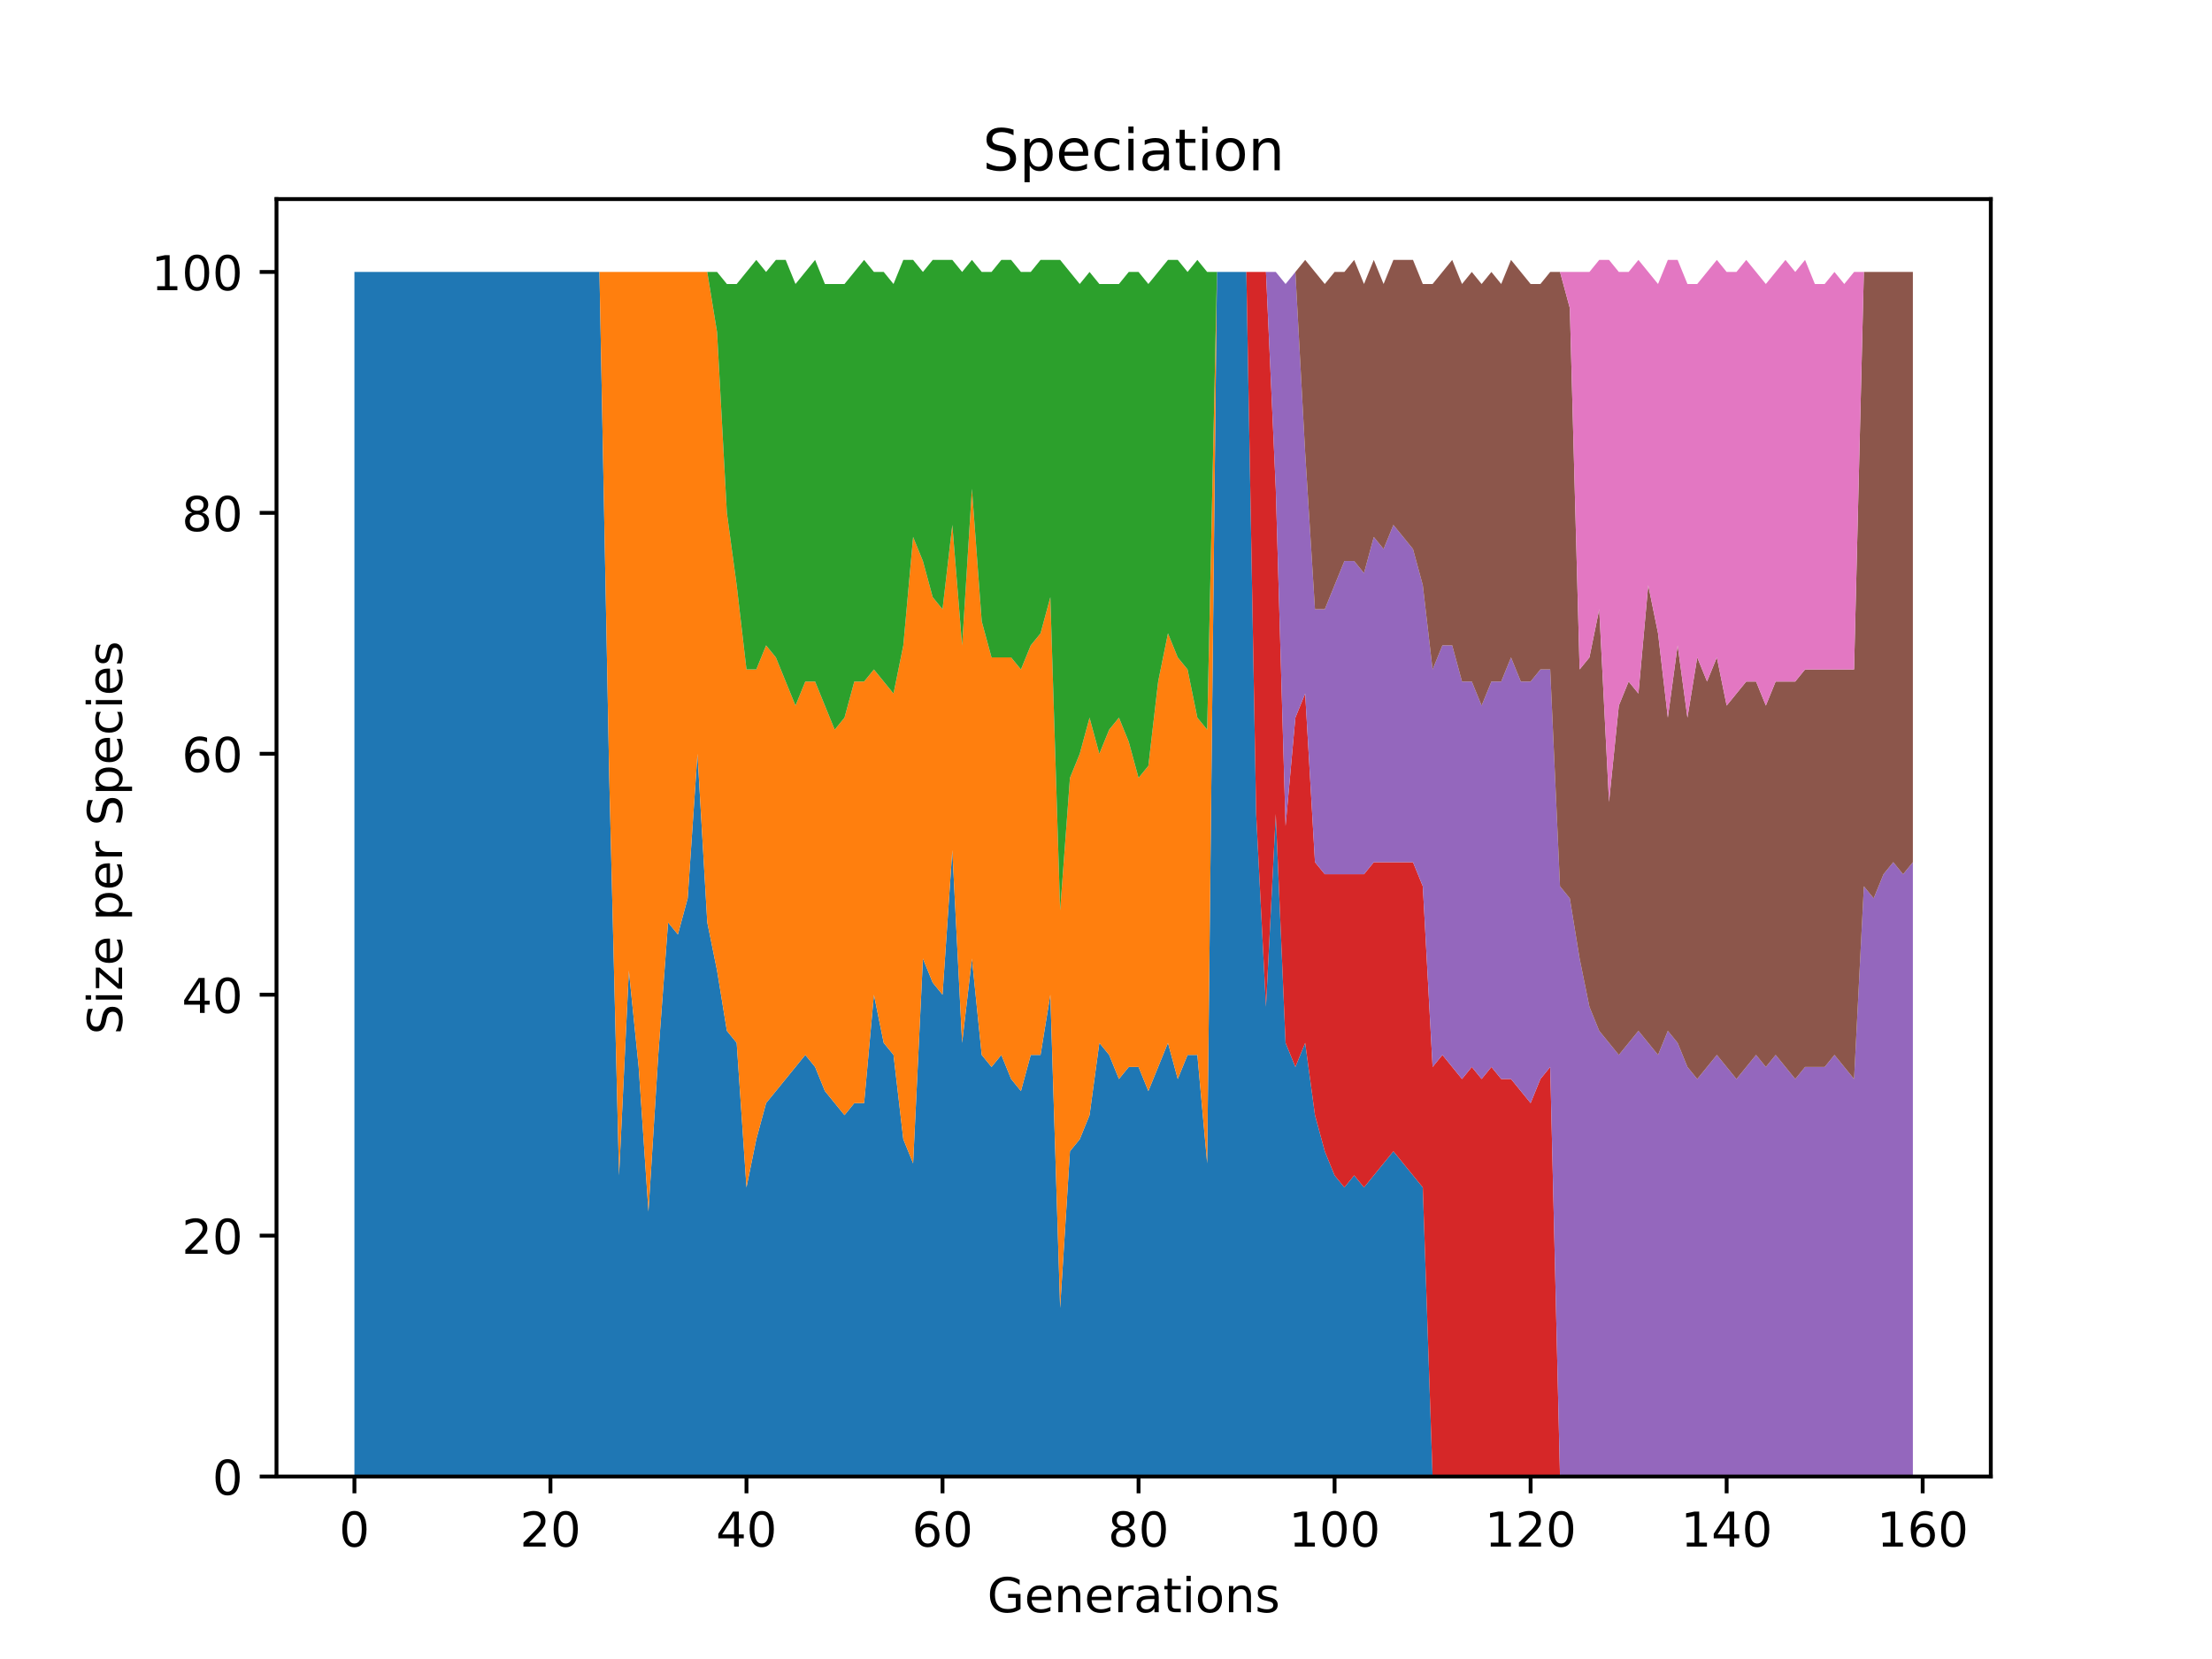 <?xml version="1.0" encoding="utf-8" standalone="no"?>
<!DOCTYPE svg PUBLIC "-//W3C//DTD SVG 1.1//EN"
  "http://www.w3.org/Graphics/SVG/1.1/DTD/svg11.dtd">
<!-- Created with matplotlib (https://matplotlib.org/) -->
<svg height="345.6pt" version="1.1" viewBox="0 0 460.8 345.6" width="460.8pt" xmlns="http://www.w3.org/2000/svg" xmlns:xlink="http://www.w3.org/1999/xlink">
 <defs>
  <style type="text/css">*{stroke-linecap:butt;stroke-linejoin:round;}</style>
 </defs>
 <g id="figure_1">
  <g id="patch_1">
   <path d="M 0 345.6 
L 460.8 345.6 
L 460.8 0 
L 0 0 
z
" style="fill:#ffffff;"/>
  </g>
  <g id="axes_1">
   <g id="patch_2">
    <path d="M 57.6 307.584 
L 414.72 307.584 
L 414.72 41.472 
L 57.6 41.472 
z
" style="fill:#ffffff;"/>
   </g>
   <g id="PolyCollection_1">
    <path clip-path="url(#pb02e5a9a82)" d="M 73.833 56.653 
L 73.833 307.584 
L 75.875 307.584 
L 77.916 307.584 
L 79.958 307.584 
L 82 307.584 
L 84.042 307.584 
L 86.084 307.584 
L 88.126 307.584 
L 90.168 307.584 
L 92.209 307.584 
L 94.251 307.584 
L 96.293 307.584 
L 98.335 307.584 
L 100.377 307.584 
L 102.419 307.584 
L 104.461 307.584 
L 106.502 307.584 
L 108.544 307.584 
L 110.586 307.584 
L 112.628 307.584 
L 114.67 307.584 
L 116.712 307.584 
L 118.753 307.584 
L 120.795 307.584 
L 122.837 307.584 
L 124.879 307.584 
L 126.921 307.584 
L 128.963 307.584 
L 131.005 307.584 
L 133.046 307.584 
L 135.088 307.584 
L 137.13 307.584 
L 139.172 307.584 
L 141.214 307.584 
L 143.256 307.584 
L 145.298 307.584 
L 147.339 307.584 
L 149.381 307.584 
L 151.423 307.584 
L 153.465 307.584 
L 155.507 307.584 
L 157.549 307.584 
L 159.591 307.584 
L 161.632 307.584 
L 163.674 307.584 
L 165.716 307.584 
L 167.758 307.584 
L 169.8 307.584 
L 171.842 307.584 
L 173.883 307.584 
L 175.925 307.584 
L 177.967 307.584 
L 180.009 307.584 
L 182.051 307.584 
L 184.093 307.584 
L 186.135 307.584 
L 188.176 307.584 
L 190.218 307.584 
L 192.26 307.584 
L 194.302 307.584 
L 196.344 307.584 
L 198.386 307.584 
L 200.428 307.584 
L 202.469 307.584 
L 204.511 307.584 
L 206.553 307.584 
L 208.595 307.584 
L 210.637 307.584 
L 212.679 307.584 
L 214.721 307.584 
L 216.762 307.584 
L 218.804 307.584 
L 220.846 307.584 
L 222.888 307.584 
L 224.93 307.584 
L 226.972 307.584 
L 229.014 307.584 
L 231.055 307.584 
L 233.097 307.584 
L 235.139 307.584 
L 237.181 307.584 
L 239.223 307.584 
L 241.265 307.584 
L 243.306 307.584 
L 245.348 307.584 
L 247.39 307.584 
L 249.432 307.584 
L 251.474 307.584 
L 253.516 307.584 
L 255.558 307.584 
L 257.599 307.584 
L 259.641 307.584 
L 261.683 307.584 
L 263.725 307.584 
L 265.767 307.584 
L 267.809 307.584 
L 269.851 307.584 
L 271.892 307.584 
L 273.934 307.584 
L 275.976 307.584 
L 278.018 307.584 
L 280.06 307.584 
L 282.102 307.584 
L 284.144 307.584 
L 286.185 307.584 
L 288.227 307.584 
L 290.269 307.584 
L 292.311 307.584 
L 294.353 307.584 
L 296.395 307.584 
L 298.437 307.584 
L 300.478 307.584 
L 302.52 307.584 
L 304.562 307.584 
L 306.604 307.584 
L 308.646 307.584 
L 310.688 307.584 
L 312.729 307.584 
L 314.771 307.584 
L 316.813 307.584 
L 318.855 307.584 
L 320.897 307.584 
L 322.939 307.584 
L 324.981 307.584 
L 327.022 307.584 
L 329.064 307.584 
L 331.106 307.584 
L 333.148 307.584 
L 335.19 307.584 
L 337.232 307.584 
L 339.274 307.584 
L 341.315 307.584 
L 343.357 307.584 
L 345.399 307.584 
L 347.441 307.584 
L 349.483 307.584 
L 351.525 307.584 
L 353.567 307.584 
L 355.608 307.584 
L 357.65 307.584 
L 359.692 307.584 
L 361.734 307.584 
L 363.776 307.584 
L 365.818 307.584 
L 367.859 307.584 
L 369.901 307.584 
L 371.943 307.584 
L 373.985 307.584 
L 376.027 307.584 
L 378.069 307.584 
L 380.111 307.584 
L 382.152 307.584 
L 384.194 307.584 
L 386.236 307.584 
L 388.278 307.584 
L 390.32 307.584 
L 392.362 307.584 
L 394.404 307.584 
L 396.445 307.584 
L 398.487 307.584 
L 398.487 307.584 
L 398.487 307.584 
L 396.445 307.584 
L 394.404 307.584 
L 392.362 307.584 
L 390.32 307.584 
L 388.278 307.584 
L 386.236 307.584 
L 384.194 307.584 
L 382.152 307.584 
L 380.111 307.584 
L 378.069 307.584 
L 376.027 307.584 
L 373.985 307.584 
L 371.943 307.584 
L 369.901 307.584 
L 367.859 307.584 
L 365.818 307.584 
L 363.776 307.584 
L 361.734 307.584 
L 359.692 307.584 
L 357.65 307.584 
L 355.608 307.584 
L 353.567 307.584 
L 351.525 307.584 
L 349.483 307.584 
L 347.441 307.584 
L 345.399 307.584 
L 343.357 307.584 
L 341.315 307.584 
L 339.274 307.584 
L 337.232 307.584 
L 335.19 307.584 
L 333.148 307.584 
L 331.106 307.584 
L 329.064 307.584 
L 327.022 307.584 
L 324.981 307.584 
L 322.939 307.584 
L 320.897 307.584 
L 318.855 307.584 
L 316.813 307.584 
L 314.771 307.584 
L 312.729 307.584 
L 310.688 307.584 
L 308.646 307.584 
L 306.604 307.584 
L 304.562 307.584 
L 302.52 307.584 
L 300.478 307.584 
L 298.437 307.584 
L 296.395 247.361 
L 294.353 244.851 
L 292.311 242.342 
L 290.269 239.833 
L 288.227 242.342 
L 286.185 244.851 
L 284.144 247.361 
L 282.102 244.851 
L 280.06 247.361 
L 278.018 244.851 
L 275.976 239.833 
L 273.934 232.305 
L 271.892 217.249 
L 269.851 222.268 
L 267.809 217.249 
L 265.767 169.572 
L 263.725 209.721 
L 261.683 169.572 
L 259.641 56.653 
L 257.599 56.653 
L 255.558 56.653 
L 253.516 56.653 
L 251.474 242.342 
L 249.432 219.758 
L 247.39 219.758 
L 245.348 224.777 
L 243.306 217.249 
L 241.265 222.268 
L 239.223 227.286 
L 237.181 222.268 
L 235.139 222.268 
L 233.097 224.777 
L 231.055 219.758 
L 229.014 217.249 
L 226.972 232.305 
L 224.93 237.323 
L 222.888 239.833 
L 220.846 272.454 
L 218.804 207.212 
L 216.762 219.758 
L 214.721 219.758 
L 212.679 227.286 
L 210.637 224.777 
L 208.595 219.758 
L 206.553 222.268 
L 204.511 219.758 
L 202.469 199.684 
L 200.428 217.249 
L 198.386 177.1 
L 196.344 207.212 
L 194.302 204.702 
L 192.26 199.684 
L 190.218 242.342 
L 188.176 237.323 
L 186.135 219.758 
L 184.093 217.249 
L 182.051 207.212 
L 180.009 229.795 
L 177.967 229.795 
L 175.925 232.305 
L 173.883 229.795 
L 171.842 227.286 
L 169.8 222.268 
L 167.758 219.758 
L 165.716 222.268 
L 163.674 224.777 
L 161.632 227.286 
L 159.591 229.795 
L 157.549 237.323 
L 155.507 247.361 
L 153.465 217.249 
L 151.423 214.74 
L 149.381 202.193 
L 147.339 192.156 
L 145.298 157.026 
L 143.256 187.137 
L 141.214 194.665 
L 139.172 192.156 
L 137.13 219.758 
L 135.088 252.379 
L 133.046 222.268 
L 131.005 202.193 
L 128.963 244.851 
L 126.921 162.044 
L 124.879 56.653 
L 122.837 56.653 
L 120.795 56.653 
L 118.753 56.653 
L 116.712 56.653 
L 114.67 56.653 
L 112.628 56.653 
L 110.586 56.653 
L 108.544 56.653 
L 106.502 56.653 
L 104.461 56.653 
L 102.419 56.653 
L 100.377 56.653 
L 98.335 56.653 
L 96.293 56.653 
L 94.251 56.653 
L 92.209 56.653 
L 90.168 56.653 
L 88.126 56.653 
L 86.084 56.653 
L 84.042 56.653 
L 82 56.653 
L 79.958 56.653 
L 77.916 56.653 
L 75.875 56.653 
L 73.833 56.653 
z
" style="fill:#1f77b4;"/>
   </g>
   <g id="PolyCollection_2">
    <path clip-path="url(#pb02e5a9a82)" d="M 73.833 56.653 
L 73.833 56.653 
L 75.875 56.653 
L 77.916 56.653 
L 79.958 56.653 
L 82 56.653 
L 84.042 56.653 
L 86.084 56.653 
L 88.126 56.653 
L 90.168 56.653 
L 92.209 56.653 
L 94.251 56.653 
L 96.293 56.653 
L 98.335 56.653 
L 100.377 56.653 
L 102.419 56.653 
L 104.461 56.653 
L 106.502 56.653 
L 108.544 56.653 
L 110.586 56.653 
L 112.628 56.653 
L 114.67 56.653 
L 116.712 56.653 
L 118.753 56.653 
L 120.795 56.653 
L 122.837 56.653 
L 124.879 56.653 
L 126.921 162.044 
L 128.963 244.851 
L 131.005 202.193 
L 133.046 222.268 
L 135.088 252.379 
L 137.13 219.758 
L 139.172 192.156 
L 141.214 194.665 
L 143.256 187.137 
L 145.298 157.026 
L 147.339 192.156 
L 149.381 202.193 
L 151.423 214.74 
L 153.465 217.249 
L 155.507 247.361 
L 157.549 237.323 
L 159.591 229.795 
L 161.632 227.286 
L 163.674 224.777 
L 165.716 222.268 
L 167.758 219.758 
L 169.8 222.268 
L 171.842 227.286 
L 173.883 229.795 
L 175.925 232.305 
L 177.967 229.795 
L 180.009 229.795 
L 182.051 207.212 
L 184.093 217.249 
L 186.135 219.758 
L 188.176 237.323 
L 190.218 242.342 
L 192.26 199.684 
L 194.302 204.702 
L 196.344 207.212 
L 198.386 177.1 
L 200.428 217.249 
L 202.469 199.684 
L 204.511 219.758 
L 206.553 222.268 
L 208.595 219.758 
L 210.637 224.777 
L 212.679 227.286 
L 214.721 219.758 
L 216.762 219.758 
L 218.804 207.212 
L 220.846 272.454 
L 222.888 239.833 
L 224.93 237.323 
L 226.972 232.305 
L 229.014 217.249 
L 231.055 219.758 
L 233.097 224.777 
L 235.139 222.268 
L 237.181 222.268 
L 239.223 227.286 
L 241.265 222.268 
L 243.306 217.249 
L 245.348 224.777 
L 247.39 219.758 
L 249.432 219.758 
L 251.474 242.342 
L 253.516 56.653 
L 255.558 56.653 
L 257.599 56.653 
L 259.641 56.653 
L 261.683 169.572 
L 263.725 209.721 
L 265.767 169.572 
L 267.809 217.249 
L 269.851 222.268 
L 271.892 217.249 
L 273.934 232.305 
L 275.976 239.833 
L 278.018 244.851 
L 280.06 247.361 
L 282.102 244.851 
L 284.144 247.361 
L 286.185 244.851 
L 288.227 242.342 
L 290.269 239.833 
L 292.311 242.342 
L 294.353 244.851 
L 296.395 247.361 
L 298.437 307.584 
L 300.478 307.584 
L 302.52 307.584 
L 304.562 307.584 
L 306.604 307.584 
L 308.646 307.584 
L 310.688 307.584 
L 312.729 307.584 
L 314.771 307.584 
L 316.813 307.584 
L 318.855 307.584 
L 320.897 307.584 
L 322.939 307.584 
L 324.981 307.584 
L 327.022 307.584 
L 329.064 307.584 
L 331.106 307.584 
L 333.148 307.584 
L 335.19 307.584 
L 337.232 307.584 
L 339.274 307.584 
L 341.315 307.584 
L 343.357 307.584 
L 345.399 307.584 
L 347.441 307.584 
L 349.483 307.584 
L 351.525 307.584 
L 353.567 307.584 
L 355.608 307.584 
L 357.65 307.584 
L 359.692 307.584 
L 361.734 307.584 
L 363.776 307.584 
L 365.818 307.584 
L 367.859 307.584 
L 369.901 307.584 
L 371.943 307.584 
L 373.985 307.584 
L 376.027 307.584 
L 378.069 307.584 
L 380.111 307.584 
L 382.152 307.584 
L 384.194 307.584 
L 386.236 307.584 
L 388.278 307.584 
L 390.32 307.584 
L 392.362 307.584 
L 394.404 307.584 
L 396.445 307.584 
L 398.487 307.584 
L 398.487 307.584 
L 398.487 307.584 
L 396.445 307.584 
L 394.404 307.584 
L 392.362 307.584 
L 390.32 307.584 
L 388.278 307.584 
L 386.236 307.584 
L 384.194 307.584 
L 382.152 307.584 
L 380.111 307.584 
L 378.069 307.584 
L 376.027 307.584 
L 373.985 307.584 
L 371.943 307.584 
L 369.901 307.584 
L 367.859 307.584 
L 365.818 307.584 
L 363.776 307.584 
L 361.734 307.584 
L 359.692 307.584 
L 357.65 307.584 
L 355.608 307.584 
L 353.567 307.584 
L 351.525 307.584 
L 349.483 307.584 
L 347.441 307.584 
L 345.399 307.584 
L 343.357 307.584 
L 341.315 307.584 
L 339.274 307.584 
L 337.232 307.584 
L 335.19 307.584 
L 333.148 307.584 
L 331.106 307.584 
L 329.064 307.584 
L 327.022 307.584 
L 324.981 307.584 
L 322.939 307.584 
L 320.897 307.584 
L 318.855 307.584 
L 316.813 307.584 
L 314.771 307.584 
L 312.729 307.584 
L 310.688 307.584 
L 308.646 307.584 
L 306.604 307.584 
L 304.562 307.584 
L 302.52 307.584 
L 300.478 307.584 
L 298.437 307.584 
L 296.395 247.361 
L 294.353 244.851 
L 292.311 242.342 
L 290.269 239.833 
L 288.227 242.342 
L 286.185 244.851 
L 284.144 247.361 
L 282.102 244.851 
L 280.06 247.361 
L 278.018 244.851 
L 275.976 239.833 
L 273.934 232.305 
L 271.892 217.249 
L 269.851 222.268 
L 267.809 217.249 
L 265.767 169.572 
L 263.725 209.721 
L 261.683 169.572 
L 259.641 56.653 
L 257.599 56.653 
L 255.558 56.653 
L 253.516 56.653 
L 251.474 152.007 
L 249.432 149.498 
L 247.39 139.46 
L 245.348 136.951 
L 243.306 131.933 
L 241.265 141.97 
L 239.223 159.535 
L 237.181 162.044 
L 235.139 154.516 
L 233.097 149.498 
L 231.055 152.007 
L 229.014 157.026 
L 226.972 149.498 
L 224.93 157.026 
L 222.888 162.044 
L 220.846 189.647 
L 218.804 124.405 
L 216.762 131.933 
L 214.721 134.442 
L 212.679 139.46 
L 210.637 136.951 
L 208.595 136.951 
L 206.553 136.951 
L 204.511 129.423 
L 202.469 101.821 
L 200.428 134.442 
L 198.386 109.349 
L 196.344 126.914 
L 194.302 124.405 
L 192.26 116.877 
L 190.218 111.858 
L 188.176 134.442 
L 186.135 144.479 
L 184.093 141.97 
L 182.051 139.46 
L 180.009 141.97 
L 177.967 141.97 
L 175.925 149.498 
L 173.883 152.007 
L 171.842 146.988 
L 169.8 141.97 
L 167.758 141.97 
L 165.716 146.988 
L 163.674 141.97 
L 161.632 136.951 
L 159.591 134.442 
L 157.549 139.46 
L 155.507 139.46 
L 153.465 121.895 
L 151.423 106.839 
L 149.381 69.2 
L 147.339 56.653 
L 145.298 56.653 
L 143.256 56.653 
L 141.214 56.653 
L 139.172 56.653 
L 137.13 56.653 
L 135.088 56.653 
L 133.046 56.653 
L 131.005 56.653 
L 128.963 56.653 
L 126.921 56.653 
L 124.879 56.653 
L 122.837 56.653 
L 120.795 56.653 
L 118.753 56.653 
L 116.712 56.653 
L 114.67 56.653 
L 112.628 56.653 
L 110.586 56.653 
L 108.544 56.653 
L 106.502 56.653 
L 104.461 56.653 
L 102.419 56.653 
L 100.377 56.653 
L 98.335 56.653 
L 96.293 56.653 
L 94.251 56.653 
L 92.209 56.653 
L 90.168 56.653 
L 88.126 56.653 
L 86.084 56.653 
L 84.042 56.653 
L 82 56.653 
L 79.958 56.653 
L 77.916 56.653 
L 75.875 56.653 
L 73.833 56.653 
z
" style="fill:#ff7f0e;"/>
   </g>
   <g id="PolyCollection_3">
    <path clip-path="url(#pb02e5a9a82)" d="M 73.833 56.653 
L 73.833 56.653 
L 75.875 56.653 
L 77.916 56.653 
L 79.958 56.653 
L 82 56.653 
L 84.042 56.653 
L 86.084 56.653 
L 88.126 56.653 
L 90.168 56.653 
L 92.209 56.653 
L 94.251 56.653 
L 96.293 56.653 
L 98.335 56.653 
L 100.377 56.653 
L 102.419 56.653 
L 104.461 56.653 
L 106.502 56.653 
L 108.544 56.653 
L 110.586 56.653 
L 112.628 56.653 
L 114.67 56.653 
L 116.712 56.653 
L 118.753 56.653 
L 120.795 56.653 
L 122.837 56.653 
L 124.879 56.653 
L 126.921 56.653 
L 128.963 56.653 
L 131.005 56.653 
L 133.046 56.653 
L 135.088 56.653 
L 137.13 56.653 
L 139.172 56.653 
L 141.214 56.653 
L 143.256 56.653 
L 145.298 56.653 
L 147.339 56.653 
L 149.381 69.2 
L 151.423 106.839 
L 153.465 121.895 
L 155.507 139.46 
L 157.549 139.46 
L 159.591 134.442 
L 161.632 136.951 
L 163.674 141.97 
L 165.716 146.988 
L 167.758 141.97 
L 169.8 141.97 
L 171.842 146.988 
L 173.883 152.007 
L 175.925 149.498 
L 177.967 141.97 
L 180.009 141.97 
L 182.051 139.46 
L 184.093 141.97 
L 186.135 144.479 
L 188.176 134.442 
L 190.218 111.858 
L 192.26 116.877 
L 194.302 124.405 
L 196.344 126.914 
L 198.386 109.349 
L 200.428 134.442 
L 202.469 101.821 
L 204.511 129.423 
L 206.553 136.951 
L 208.595 136.951 
L 210.637 136.951 
L 212.679 139.46 
L 214.721 134.442 
L 216.762 131.933 
L 218.804 124.405 
L 220.846 189.647 
L 222.888 162.044 
L 224.93 157.026 
L 226.972 149.498 
L 229.014 157.026 
L 231.055 152.007 
L 233.097 149.498 
L 235.139 154.516 
L 237.181 162.044 
L 239.223 159.535 
L 241.265 141.97 
L 243.306 131.933 
L 245.348 136.951 
L 247.39 139.46 
L 249.432 149.498 
L 251.474 152.007 
L 253.516 56.653 
L 255.558 56.653 
L 257.599 56.653 
L 259.641 56.653 
L 261.683 169.572 
L 263.725 209.721 
L 265.767 169.572 
L 267.809 217.249 
L 269.851 222.268 
L 271.892 217.249 
L 273.934 232.305 
L 275.976 239.833 
L 278.018 244.851 
L 280.06 247.361 
L 282.102 244.851 
L 284.144 247.361 
L 286.185 244.851 
L 288.227 242.342 
L 290.269 239.833 
L 292.311 242.342 
L 294.353 244.851 
L 296.395 247.361 
L 298.437 307.584 
L 300.478 307.584 
L 302.52 307.584 
L 304.562 307.584 
L 306.604 307.584 
L 308.646 307.584 
L 310.688 307.584 
L 312.729 307.584 
L 314.771 307.584 
L 316.813 307.584 
L 318.855 307.584 
L 320.897 307.584 
L 322.939 307.584 
L 324.981 307.584 
L 327.022 307.584 
L 329.064 307.584 
L 331.106 307.584 
L 333.148 307.584 
L 335.19 307.584 
L 337.232 307.584 
L 339.274 307.584 
L 341.315 307.584 
L 343.357 307.584 
L 345.399 307.584 
L 347.441 307.584 
L 349.483 307.584 
L 351.525 307.584 
L 353.567 307.584 
L 355.608 307.584 
L 357.65 307.584 
L 359.692 307.584 
L 361.734 307.584 
L 363.776 307.584 
L 365.818 307.584 
L 367.859 307.584 
L 369.901 307.584 
L 371.943 307.584 
L 373.985 307.584 
L 376.027 307.584 
L 378.069 307.584 
L 380.111 307.584 
L 382.152 307.584 
L 384.194 307.584 
L 386.236 307.584 
L 388.278 307.584 
L 390.32 307.584 
L 392.362 307.584 
L 394.404 307.584 
L 396.445 307.584 
L 398.487 307.584 
L 398.487 307.584 
L 398.487 307.584 
L 396.445 307.584 
L 394.404 307.584 
L 392.362 307.584 
L 390.32 307.584 
L 388.278 307.584 
L 386.236 307.584 
L 384.194 307.584 
L 382.152 307.584 
L 380.111 307.584 
L 378.069 307.584 
L 376.027 307.584 
L 373.985 307.584 
L 371.943 307.584 
L 369.901 307.584 
L 367.859 307.584 
L 365.818 307.584 
L 363.776 307.584 
L 361.734 307.584 
L 359.692 307.584 
L 357.65 307.584 
L 355.608 307.584 
L 353.567 307.584 
L 351.525 307.584 
L 349.483 307.584 
L 347.441 307.584 
L 345.399 307.584 
L 343.357 307.584 
L 341.315 307.584 
L 339.274 307.584 
L 337.232 307.584 
L 335.19 307.584 
L 333.148 307.584 
L 331.106 307.584 
L 329.064 307.584 
L 327.022 307.584 
L 324.981 307.584 
L 322.939 307.584 
L 320.897 307.584 
L 318.855 307.584 
L 316.813 307.584 
L 314.771 307.584 
L 312.729 307.584 
L 310.688 307.584 
L 308.646 307.584 
L 306.604 307.584 
L 304.562 307.584 
L 302.52 307.584 
L 300.478 307.584 
L 298.437 307.584 
L 296.395 247.361 
L 294.353 244.851 
L 292.311 242.342 
L 290.269 239.833 
L 288.227 242.342 
L 286.185 244.851 
L 284.144 247.361 
L 282.102 244.851 
L 280.06 247.361 
L 278.018 244.851 
L 275.976 239.833 
L 273.934 232.305 
L 271.892 217.249 
L 269.851 222.268 
L 267.809 217.249 
L 265.767 169.572 
L 263.725 209.721 
L 261.683 169.572 
L 259.641 56.653 
L 257.599 56.653 
L 255.558 56.653 
L 253.516 56.653 
L 251.474 56.653 
L 249.432 54.144 
L 247.39 56.653 
L 245.348 54.144 
L 243.306 54.144 
L 241.265 56.653 
L 239.223 59.163 
L 237.181 56.653 
L 235.139 56.653 
L 233.097 59.163 
L 231.055 59.163 
L 229.014 59.163 
L 226.972 56.653 
L 224.93 59.163 
L 222.888 56.653 
L 220.846 54.144 
L 218.804 54.144 
L 216.762 54.144 
L 214.721 56.653 
L 212.679 56.653 
L 210.637 54.144 
L 208.595 54.144 
L 206.553 56.653 
L 204.511 56.653 
L 202.469 54.144 
L 200.428 56.653 
L 198.386 54.144 
L 196.344 54.144 
L 194.302 54.144 
L 192.26 56.653 
L 190.218 54.144 
L 188.176 54.144 
L 186.135 59.163 
L 184.093 56.653 
L 182.051 56.653 
L 180.009 54.144 
L 177.967 56.653 
L 175.925 59.163 
L 173.883 59.163 
L 171.842 59.163 
L 169.8 54.144 
L 167.758 56.653 
L 165.716 59.163 
L 163.674 54.144 
L 161.632 54.144 
L 159.591 56.653 
L 157.549 54.144 
L 155.507 56.653 
L 153.465 59.163 
L 151.423 59.163 
L 149.381 56.653 
L 147.339 56.653 
L 145.298 56.653 
L 143.256 56.653 
L 141.214 56.653 
L 139.172 56.653 
L 137.13 56.653 
L 135.088 56.653 
L 133.046 56.653 
L 131.005 56.653 
L 128.963 56.653 
L 126.921 56.653 
L 124.879 56.653 
L 122.837 56.653 
L 120.795 56.653 
L 118.753 56.653 
L 116.712 56.653 
L 114.67 56.653 
L 112.628 56.653 
L 110.586 56.653 
L 108.544 56.653 
L 106.502 56.653 
L 104.461 56.653 
L 102.419 56.653 
L 100.377 56.653 
L 98.335 56.653 
L 96.293 56.653 
L 94.251 56.653 
L 92.209 56.653 
L 90.168 56.653 
L 88.126 56.653 
L 86.084 56.653 
L 84.042 56.653 
L 82 56.653 
L 79.958 56.653 
L 77.916 56.653 
L 75.875 56.653 
L 73.833 56.653 
z
" style="fill:#2ca02c;"/>
   </g>
   <g id="PolyCollection_4">
    <path clip-path="url(#pb02e5a9a82)" d="M 73.833 56.653 
L 73.833 56.653 
L 75.875 56.653 
L 77.916 56.653 
L 79.958 56.653 
L 82 56.653 
L 84.042 56.653 
L 86.084 56.653 
L 88.126 56.653 
L 90.168 56.653 
L 92.209 56.653 
L 94.251 56.653 
L 96.293 56.653 
L 98.335 56.653 
L 100.377 56.653 
L 102.419 56.653 
L 104.461 56.653 
L 106.502 56.653 
L 108.544 56.653 
L 110.586 56.653 
L 112.628 56.653 
L 114.67 56.653 
L 116.712 56.653 
L 118.753 56.653 
L 120.795 56.653 
L 122.837 56.653 
L 124.879 56.653 
L 126.921 56.653 
L 128.963 56.653 
L 131.005 56.653 
L 133.046 56.653 
L 135.088 56.653 
L 137.13 56.653 
L 139.172 56.653 
L 141.214 56.653 
L 143.256 56.653 
L 145.298 56.653 
L 147.339 56.653 
L 149.381 56.653 
L 151.423 59.163 
L 153.465 59.163 
L 155.507 56.653 
L 157.549 54.144 
L 159.591 56.653 
L 161.632 54.144 
L 163.674 54.144 
L 165.716 59.163 
L 167.758 56.653 
L 169.8 54.144 
L 171.842 59.163 
L 173.883 59.163 
L 175.925 59.163 
L 177.967 56.653 
L 180.009 54.144 
L 182.051 56.653 
L 184.093 56.653 
L 186.135 59.163 
L 188.176 54.144 
L 190.218 54.144 
L 192.26 56.653 
L 194.302 54.144 
L 196.344 54.144 
L 198.386 54.144 
L 200.428 56.653 
L 202.469 54.144 
L 204.511 56.653 
L 206.553 56.653 
L 208.595 54.144 
L 210.637 54.144 
L 212.679 56.653 
L 214.721 56.653 
L 216.762 54.144 
L 218.804 54.144 
L 220.846 54.144 
L 222.888 56.653 
L 224.93 59.163 
L 226.972 56.653 
L 229.014 59.163 
L 231.055 59.163 
L 233.097 59.163 
L 235.139 56.653 
L 237.181 56.653 
L 239.223 59.163 
L 241.265 56.653 
L 243.306 54.144 
L 245.348 54.144 
L 247.39 56.653 
L 249.432 54.144 
L 251.474 56.653 
L 253.516 56.653 
L 255.558 56.653 
L 257.599 56.653 
L 259.641 56.653 
L 261.683 169.572 
L 263.725 209.721 
L 265.767 169.572 
L 267.809 217.249 
L 269.851 222.268 
L 271.892 217.249 
L 273.934 232.305 
L 275.976 239.833 
L 278.018 244.851 
L 280.06 247.361 
L 282.102 244.851 
L 284.144 247.361 
L 286.185 244.851 
L 288.227 242.342 
L 290.269 239.833 
L 292.311 242.342 
L 294.353 244.851 
L 296.395 247.361 
L 298.437 307.584 
L 300.478 307.584 
L 302.52 307.584 
L 304.562 307.584 
L 306.604 307.584 
L 308.646 307.584 
L 310.688 307.584 
L 312.729 307.584 
L 314.771 307.584 
L 316.813 307.584 
L 318.855 307.584 
L 320.897 307.584 
L 322.939 307.584 
L 324.981 307.584 
L 327.022 307.584 
L 329.064 307.584 
L 331.106 307.584 
L 333.148 307.584 
L 335.19 307.584 
L 337.232 307.584 
L 339.274 307.584 
L 341.315 307.584 
L 343.357 307.584 
L 345.399 307.584 
L 347.441 307.584 
L 349.483 307.584 
L 351.525 307.584 
L 353.567 307.584 
L 355.608 307.584 
L 357.65 307.584 
L 359.692 307.584 
L 361.734 307.584 
L 363.776 307.584 
L 365.818 307.584 
L 367.859 307.584 
L 369.901 307.584 
L 371.943 307.584 
L 373.985 307.584 
L 376.027 307.584 
L 378.069 307.584 
L 380.111 307.584 
L 382.152 307.584 
L 384.194 307.584 
L 386.236 307.584 
L 388.278 307.584 
L 390.32 307.584 
L 392.362 307.584 
L 394.404 307.584 
L 396.445 307.584 
L 398.487 307.584 
L 398.487 307.584 
L 398.487 307.584 
L 396.445 307.584 
L 394.404 307.584 
L 392.362 307.584 
L 390.32 307.584 
L 388.278 307.584 
L 386.236 307.584 
L 384.194 307.584 
L 382.152 307.584 
L 380.111 307.584 
L 378.069 307.584 
L 376.027 307.584 
L 373.985 307.584 
L 371.943 307.584 
L 369.901 307.584 
L 367.859 307.584 
L 365.818 307.584 
L 363.776 307.584 
L 361.734 307.584 
L 359.692 307.584 
L 357.65 307.584 
L 355.608 307.584 
L 353.567 307.584 
L 351.525 307.584 
L 349.483 307.584 
L 347.441 307.584 
L 345.399 307.584 
L 343.357 307.584 
L 341.315 307.584 
L 339.274 307.584 
L 337.232 307.584 
L 335.19 307.584 
L 333.148 307.584 
L 331.106 307.584 
L 329.064 307.584 
L 327.022 307.584 
L 324.981 307.584 
L 322.939 222.268 
L 320.897 224.777 
L 318.855 229.795 
L 316.813 227.286 
L 314.771 224.777 
L 312.729 224.777 
L 310.688 222.268 
L 308.646 224.777 
L 306.604 222.268 
L 304.562 224.777 
L 302.52 222.268 
L 300.478 219.758 
L 298.437 222.268 
L 296.395 184.628 
L 294.353 179.609 
L 292.311 179.609 
L 290.269 179.609 
L 288.227 179.609 
L 286.185 179.609 
L 284.144 182.119 
L 282.102 182.119 
L 280.06 182.119 
L 278.018 182.119 
L 275.976 182.119 
L 273.934 179.609 
L 271.892 144.479 
L 269.851 149.498 
L 267.809 172.081 
L 265.767 101.821 
L 263.725 56.653 
L 261.683 56.653 
L 259.641 56.653 
L 257.599 56.653 
L 255.558 56.653 
L 253.516 56.653 
L 251.474 56.653 
L 249.432 54.144 
L 247.39 56.653 
L 245.348 54.144 
L 243.306 54.144 
L 241.265 56.653 
L 239.223 59.163 
L 237.181 56.653 
L 235.139 56.653 
L 233.097 59.163 
L 231.055 59.163 
L 229.014 59.163 
L 226.972 56.653 
L 224.93 59.163 
L 222.888 56.653 
L 220.846 54.144 
L 218.804 54.144 
L 216.762 54.144 
L 214.721 56.653 
L 212.679 56.653 
L 210.637 54.144 
L 208.595 54.144 
L 206.553 56.653 
L 204.511 56.653 
L 202.469 54.144 
L 200.428 56.653 
L 198.386 54.144 
L 196.344 54.144 
L 194.302 54.144 
L 192.26 56.653 
L 190.218 54.144 
L 188.176 54.144 
L 186.135 59.163 
L 184.093 56.653 
L 182.051 56.653 
L 180.009 54.144 
L 177.967 56.653 
L 175.925 59.163 
L 173.883 59.163 
L 171.842 59.163 
L 169.8 54.144 
L 167.758 56.653 
L 165.716 59.163 
L 163.674 54.144 
L 161.632 54.144 
L 159.591 56.653 
L 157.549 54.144 
L 155.507 56.653 
L 153.465 59.163 
L 151.423 59.163 
L 149.381 56.653 
L 147.339 56.653 
L 145.298 56.653 
L 143.256 56.653 
L 141.214 56.653 
L 139.172 56.653 
L 137.13 56.653 
L 135.088 56.653 
L 133.046 56.653 
L 131.005 56.653 
L 128.963 56.653 
L 126.921 56.653 
L 124.879 56.653 
L 122.837 56.653 
L 120.795 56.653 
L 118.753 56.653 
L 116.712 56.653 
L 114.67 56.653 
L 112.628 56.653 
L 110.586 56.653 
L 108.544 56.653 
L 106.502 56.653 
L 104.461 56.653 
L 102.419 56.653 
L 100.377 56.653 
L 98.335 56.653 
L 96.293 56.653 
L 94.251 56.653 
L 92.209 56.653 
L 90.168 56.653 
L 88.126 56.653 
L 86.084 56.653 
L 84.042 56.653 
L 82 56.653 
L 79.958 56.653 
L 77.916 56.653 
L 75.875 56.653 
L 73.833 56.653 
z
" style="fill:#d62728;"/>
   </g>
   <g id="PolyCollection_5">
    <path clip-path="url(#pb02e5a9a82)" d="M 73.833 56.653 
L 73.833 56.653 
L 75.875 56.653 
L 77.916 56.653 
L 79.958 56.653 
L 82 56.653 
L 84.042 56.653 
L 86.084 56.653 
L 88.126 56.653 
L 90.168 56.653 
L 92.209 56.653 
L 94.251 56.653 
L 96.293 56.653 
L 98.335 56.653 
L 100.377 56.653 
L 102.419 56.653 
L 104.461 56.653 
L 106.502 56.653 
L 108.544 56.653 
L 110.586 56.653 
L 112.628 56.653 
L 114.67 56.653 
L 116.712 56.653 
L 118.753 56.653 
L 120.795 56.653 
L 122.837 56.653 
L 124.879 56.653 
L 126.921 56.653 
L 128.963 56.653 
L 131.005 56.653 
L 133.046 56.653 
L 135.088 56.653 
L 137.13 56.653 
L 139.172 56.653 
L 141.214 56.653 
L 143.256 56.653 
L 145.298 56.653 
L 147.339 56.653 
L 149.381 56.653 
L 151.423 59.163 
L 153.465 59.163 
L 155.507 56.653 
L 157.549 54.144 
L 159.591 56.653 
L 161.632 54.144 
L 163.674 54.144 
L 165.716 59.163 
L 167.758 56.653 
L 169.8 54.144 
L 171.842 59.163 
L 173.883 59.163 
L 175.925 59.163 
L 177.967 56.653 
L 180.009 54.144 
L 182.051 56.653 
L 184.093 56.653 
L 186.135 59.163 
L 188.176 54.144 
L 190.218 54.144 
L 192.26 56.653 
L 194.302 54.144 
L 196.344 54.144 
L 198.386 54.144 
L 200.428 56.653 
L 202.469 54.144 
L 204.511 56.653 
L 206.553 56.653 
L 208.595 54.144 
L 210.637 54.144 
L 212.679 56.653 
L 214.721 56.653 
L 216.762 54.144 
L 218.804 54.144 
L 220.846 54.144 
L 222.888 56.653 
L 224.93 59.163 
L 226.972 56.653 
L 229.014 59.163 
L 231.055 59.163 
L 233.097 59.163 
L 235.139 56.653 
L 237.181 56.653 
L 239.223 59.163 
L 241.265 56.653 
L 243.306 54.144 
L 245.348 54.144 
L 247.39 56.653 
L 249.432 54.144 
L 251.474 56.653 
L 253.516 56.653 
L 255.558 56.653 
L 257.599 56.653 
L 259.641 56.653 
L 261.683 56.653 
L 263.725 56.653 
L 265.767 101.821 
L 267.809 172.081 
L 269.851 149.498 
L 271.892 144.479 
L 273.934 179.609 
L 275.976 182.119 
L 278.018 182.119 
L 280.06 182.119 
L 282.102 182.119 
L 284.144 182.119 
L 286.185 179.609 
L 288.227 179.609 
L 290.269 179.609 
L 292.311 179.609 
L 294.353 179.609 
L 296.395 184.628 
L 298.437 222.268 
L 300.478 219.758 
L 302.52 222.268 
L 304.562 224.777 
L 306.604 222.268 
L 308.646 224.777 
L 310.688 222.268 
L 312.729 224.777 
L 314.771 224.777 
L 316.813 227.286 
L 318.855 229.795 
L 320.897 224.777 
L 322.939 222.268 
L 324.981 307.584 
L 327.022 307.584 
L 329.064 307.584 
L 331.106 307.584 
L 333.148 307.584 
L 335.19 307.584 
L 337.232 307.584 
L 339.274 307.584 
L 341.315 307.584 
L 343.357 307.584 
L 345.399 307.584 
L 347.441 307.584 
L 349.483 307.584 
L 351.525 307.584 
L 353.567 307.584 
L 355.608 307.584 
L 357.65 307.584 
L 359.692 307.584 
L 361.734 307.584 
L 363.776 307.584 
L 365.818 307.584 
L 367.859 307.584 
L 369.901 307.584 
L 371.943 307.584 
L 373.985 307.584 
L 376.027 307.584 
L 378.069 307.584 
L 380.111 307.584 
L 382.152 307.584 
L 384.194 307.584 
L 386.236 307.584 
L 388.278 307.584 
L 390.32 307.584 
L 392.362 307.584 
L 394.404 307.584 
L 396.445 307.584 
L 398.487 307.584 
L 398.487 179.609 
L 398.487 179.609 
L 396.445 182.119 
L 394.404 179.609 
L 392.362 182.119 
L 390.32 187.137 
L 388.278 184.628 
L 386.236 224.777 
L 384.194 222.268 
L 382.152 219.758 
L 380.111 222.268 
L 378.069 222.268 
L 376.027 222.268 
L 373.985 224.777 
L 371.943 222.268 
L 369.901 219.758 
L 367.859 222.268 
L 365.818 219.758 
L 363.776 222.268 
L 361.734 224.777 
L 359.692 222.268 
L 357.65 219.758 
L 355.608 222.268 
L 353.567 224.777 
L 351.525 222.268 
L 349.483 217.249 
L 347.441 214.74 
L 345.399 219.758 
L 343.357 217.249 
L 341.315 214.74 
L 339.274 217.249 
L 337.232 219.758 
L 335.19 217.249 
L 333.148 214.74 
L 331.106 209.721 
L 329.064 199.684 
L 327.022 187.137 
L 324.981 184.628 
L 322.939 139.46 
L 320.897 139.46 
L 318.855 141.97 
L 316.813 141.97 
L 314.771 136.951 
L 312.729 141.97 
L 310.688 141.97 
L 308.646 146.988 
L 306.604 141.97 
L 304.562 141.97 
L 302.52 134.442 
L 300.478 134.442 
L 298.437 139.46 
L 296.395 121.895 
L 294.353 114.367 
L 292.311 111.858 
L 290.269 109.349 
L 288.227 114.367 
L 286.185 111.858 
L 284.144 119.386 
L 282.102 116.877 
L 280.06 116.877 
L 278.018 121.895 
L 275.976 126.914 
L 273.934 126.914 
L 271.892 94.293 
L 269.851 56.653 
L 267.809 59.163 
L 265.767 56.653 
L 263.725 56.653 
L 261.683 56.653 
L 259.641 56.653 
L 257.599 56.653 
L 255.558 56.653 
L 253.516 56.653 
L 251.474 56.653 
L 249.432 54.144 
L 247.39 56.653 
L 245.348 54.144 
L 243.306 54.144 
L 241.265 56.653 
L 239.223 59.163 
L 237.181 56.653 
L 235.139 56.653 
L 233.097 59.163 
L 231.055 59.163 
L 229.014 59.163 
L 226.972 56.653 
L 224.93 59.163 
L 222.888 56.653 
L 220.846 54.144 
L 218.804 54.144 
L 216.762 54.144 
L 214.721 56.653 
L 212.679 56.653 
L 210.637 54.144 
L 208.595 54.144 
L 206.553 56.653 
L 204.511 56.653 
L 202.469 54.144 
L 200.428 56.653 
L 198.386 54.144 
L 196.344 54.144 
L 194.302 54.144 
L 192.26 56.653 
L 190.218 54.144 
L 188.176 54.144 
L 186.135 59.163 
L 184.093 56.653 
L 182.051 56.653 
L 180.009 54.144 
L 177.967 56.653 
L 175.925 59.163 
L 173.883 59.163 
L 171.842 59.163 
L 169.8 54.144 
L 167.758 56.653 
L 165.716 59.163 
L 163.674 54.144 
L 161.632 54.144 
L 159.591 56.653 
L 157.549 54.144 
L 155.507 56.653 
L 153.465 59.163 
L 151.423 59.163 
L 149.381 56.653 
L 147.339 56.653 
L 145.298 56.653 
L 143.256 56.653 
L 141.214 56.653 
L 139.172 56.653 
L 137.13 56.653 
L 135.088 56.653 
L 133.046 56.653 
L 131.005 56.653 
L 128.963 56.653 
L 126.921 56.653 
L 124.879 56.653 
L 122.837 56.653 
L 120.795 56.653 
L 118.753 56.653 
L 116.712 56.653 
L 114.67 56.653 
L 112.628 56.653 
L 110.586 56.653 
L 108.544 56.653 
L 106.502 56.653 
L 104.461 56.653 
L 102.419 56.653 
L 100.377 56.653 
L 98.335 56.653 
L 96.293 56.653 
L 94.251 56.653 
L 92.209 56.653 
L 90.168 56.653 
L 88.126 56.653 
L 86.084 56.653 
L 84.042 56.653 
L 82 56.653 
L 79.958 56.653 
L 77.916 56.653 
L 75.875 56.653 
L 73.833 56.653 
z
" style="fill:#9467bd;"/>
   </g>
   <g id="PolyCollection_6">
    <path clip-path="url(#pb02e5a9a82)" d="M 73.833 56.653 
L 73.833 56.653 
L 75.875 56.653 
L 77.916 56.653 
L 79.958 56.653 
L 82 56.653 
L 84.042 56.653 
L 86.084 56.653 
L 88.126 56.653 
L 90.168 56.653 
L 92.209 56.653 
L 94.251 56.653 
L 96.293 56.653 
L 98.335 56.653 
L 100.377 56.653 
L 102.419 56.653 
L 104.461 56.653 
L 106.502 56.653 
L 108.544 56.653 
L 110.586 56.653 
L 112.628 56.653 
L 114.67 56.653 
L 116.712 56.653 
L 118.753 56.653 
L 120.795 56.653 
L 122.837 56.653 
L 124.879 56.653 
L 126.921 56.653 
L 128.963 56.653 
L 131.005 56.653 
L 133.046 56.653 
L 135.088 56.653 
L 137.13 56.653 
L 139.172 56.653 
L 141.214 56.653 
L 143.256 56.653 
L 145.298 56.653 
L 147.339 56.653 
L 149.381 56.653 
L 151.423 59.163 
L 153.465 59.163 
L 155.507 56.653 
L 157.549 54.144 
L 159.591 56.653 
L 161.632 54.144 
L 163.674 54.144 
L 165.716 59.163 
L 167.758 56.653 
L 169.8 54.144 
L 171.842 59.163 
L 173.883 59.163 
L 175.925 59.163 
L 177.967 56.653 
L 180.009 54.144 
L 182.051 56.653 
L 184.093 56.653 
L 186.135 59.163 
L 188.176 54.144 
L 190.218 54.144 
L 192.26 56.653 
L 194.302 54.144 
L 196.344 54.144 
L 198.386 54.144 
L 200.428 56.653 
L 202.469 54.144 
L 204.511 56.653 
L 206.553 56.653 
L 208.595 54.144 
L 210.637 54.144 
L 212.679 56.653 
L 214.721 56.653 
L 216.762 54.144 
L 218.804 54.144 
L 220.846 54.144 
L 222.888 56.653 
L 224.93 59.163 
L 226.972 56.653 
L 229.014 59.163 
L 231.055 59.163 
L 233.097 59.163 
L 235.139 56.653 
L 237.181 56.653 
L 239.223 59.163 
L 241.265 56.653 
L 243.306 54.144 
L 245.348 54.144 
L 247.39 56.653 
L 249.432 54.144 
L 251.474 56.653 
L 253.516 56.653 
L 255.558 56.653 
L 257.599 56.653 
L 259.641 56.653 
L 261.683 56.653 
L 263.725 56.653 
L 265.767 56.653 
L 267.809 59.163 
L 269.851 56.653 
L 271.892 94.293 
L 273.934 126.914 
L 275.976 126.914 
L 278.018 121.895 
L 280.06 116.877 
L 282.102 116.877 
L 284.144 119.386 
L 286.185 111.858 
L 288.227 114.367 
L 290.269 109.349 
L 292.311 111.858 
L 294.353 114.367 
L 296.395 121.895 
L 298.437 139.46 
L 300.478 134.442 
L 302.52 134.442 
L 304.562 141.97 
L 306.604 141.97 
L 308.646 146.988 
L 310.688 141.97 
L 312.729 141.97 
L 314.771 136.951 
L 316.813 141.97 
L 318.855 141.97 
L 320.897 139.46 
L 322.939 139.46 
L 324.981 184.628 
L 327.022 187.137 
L 329.064 199.684 
L 331.106 209.721 
L 333.148 214.74 
L 335.19 217.249 
L 337.232 219.758 
L 339.274 217.249 
L 341.315 214.74 
L 343.357 217.249 
L 345.399 219.758 
L 347.441 214.74 
L 349.483 217.249 
L 351.525 222.268 
L 353.567 224.777 
L 355.608 222.268 
L 357.65 219.758 
L 359.692 222.268 
L 361.734 224.777 
L 363.776 222.268 
L 365.818 219.758 
L 367.859 222.268 
L 369.901 219.758 
L 371.943 222.268 
L 373.985 224.777 
L 376.027 222.268 
L 378.069 222.268 
L 380.111 222.268 
L 382.152 219.758 
L 384.194 222.268 
L 386.236 224.777 
L 388.278 184.628 
L 390.32 187.137 
L 392.362 182.119 
L 394.404 179.609 
L 396.445 182.119 
L 398.487 179.609 
L 398.487 56.653 
L 398.487 56.653 
L 396.445 56.653 
L 394.404 56.653 
L 392.362 56.653 
L 390.32 56.653 
L 388.278 56.653 
L 386.236 139.46 
L 384.194 139.46 
L 382.152 139.46 
L 380.111 139.46 
L 378.069 139.46 
L 376.027 139.46 
L 373.985 141.97 
L 371.943 141.97 
L 369.901 141.97 
L 367.859 146.988 
L 365.818 141.97 
L 363.776 141.97 
L 361.734 144.479 
L 359.692 146.988 
L 357.65 136.951 
L 355.608 141.97 
L 353.567 136.951 
L 351.525 149.498 
L 349.483 134.442 
L 347.441 149.498 
L 345.399 131.933 
L 343.357 121.895 
L 341.315 144.479 
L 339.274 141.97 
L 337.232 146.988 
L 335.19 167.063 
L 333.148 126.914 
L 331.106 136.951 
L 329.064 139.46 
L 327.022 64.181 
L 324.981 56.653 
L 322.939 56.653 
L 320.897 59.163 
L 318.855 59.163 
L 316.813 56.653 
L 314.771 54.144 
L 312.729 59.163 
L 310.688 56.653 
L 308.646 59.163 
L 306.604 56.653 
L 304.562 59.163 
L 302.52 54.144 
L 300.478 56.653 
L 298.437 59.163 
L 296.395 59.163 
L 294.353 54.144 
L 292.311 54.144 
L 290.269 54.144 
L 288.227 59.163 
L 286.185 54.144 
L 284.144 59.163 
L 282.102 54.144 
L 280.06 56.653 
L 278.018 56.653 
L 275.976 59.163 
L 273.934 56.653 
L 271.892 54.144 
L 269.851 56.653 
L 267.809 59.163 
L 265.767 56.653 
L 263.725 56.653 
L 261.683 56.653 
L 259.641 56.653 
L 257.599 56.653 
L 255.558 56.653 
L 253.516 56.653 
L 251.474 56.653 
L 249.432 54.144 
L 247.39 56.653 
L 245.348 54.144 
L 243.306 54.144 
L 241.265 56.653 
L 239.223 59.163 
L 237.181 56.653 
L 235.139 56.653 
L 233.097 59.163 
L 231.055 59.163 
L 229.014 59.163 
L 226.972 56.653 
L 224.93 59.163 
L 222.888 56.653 
L 220.846 54.144 
L 218.804 54.144 
L 216.762 54.144 
L 214.721 56.653 
L 212.679 56.653 
L 210.637 54.144 
L 208.595 54.144 
L 206.553 56.653 
L 204.511 56.653 
L 202.469 54.144 
L 200.428 56.653 
L 198.386 54.144 
L 196.344 54.144 
L 194.302 54.144 
L 192.26 56.653 
L 190.218 54.144 
L 188.176 54.144 
L 186.135 59.163 
L 184.093 56.653 
L 182.051 56.653 
L 180.009 54.144 
L 177.967 56.653 
L 175.925 59.163 
L 173.883 59.163 
L 171.842 59.163 
L 169.8 54.144 
L 167.758 56.653 
L 165.716 59.163 
L 163.674 54.144 
L 161.632 54.144 
L 159.591 56.653 
L 157.549 54.144 
L 155.507 56.653 
L 153.465 59.163 
L 151.423 59.163 
L 149.381 56.653 
L 147.339 56.653 
L 145.298 56.653 
L 143.256 56.653 
L 141.214 56.653 
L 139.172 56.653 
L 137.13 56.653 
L 135.088 56.653 
L 133.046 56.653 
L 131.005 56.653 
L 128.963 56.653 
L 126.921 56.653 
L 124.879 56.653 
L 122.837 56.653 
L 120.795 56.653 
L 118.753 56.653 
L 116.712 56.653 
L 114.67 56.653 
L 112.628 56.653 
L 110.586 56.653 
L 108.544 56.653 
L 106.502 56.653 
L 104.461 56.653 
L 102.419 56.653 
L 100.377 56.653 
L 98.335 56.653 
L 96.293 56.653 
L 94.251 56.653 
L 92.209 56.653 
L 90.168 56.653 
L 88.126 56.653 
L 86.084 56.653 
L 84.042 56.653 
L 82 56.653 
L 79.958 56.653 
L 77.916 56.653 
L 75.875 56.653 
L 73.833 56.653 
z
" style="fill:#8c564b;"/>
   </g>
   <g id="PolyCollection_7">
    <path clip-path="url(#pb02e5a9a82)" d="M 73.833 56.653 
L 73.833 56.653 
L 75.875 56.653 
L 77.916 56.653 
L 79.958 56.653 
L 82 56.653 
L 84.042 56.653 
L 86.084 56.653 
L 88.126 56.653 
L 90.168 56.653 
L 92.209 56.653 
L 94.251 56.653 
L 96.293 56.653 
L 98.335 56.653 
L 100.377 56.653 
L 102.419 56.653 
L 104.461 56.653 
L 106.502 56.653 
L 108.544 56.653 
L 110.586 56.653 
L 112.628 56.653 
L 114.67 56.653 
L 116.712 56.653 
L 118.753 56.653 
L 120.795 56.653 
L 122.837 56.653 
L 124.879 56.653 
L 126.921 56.653 
L 128.963 56.653 
L 131.005 56.653 
L 133.046 56.653 
L 135.088 56.653 
L 137.13 56.653 
L 139.172 56.653 
L 141.214 56.653 
L 143.256 56.653 
L 145.298 56.653 
L 147.339 56.653 
L 149.381 56.653 
L 151.423 59.163 
L 153.465 59.163 
L 155.507 56.653 
L 157.549 54.144 
L 159.591 56.653 
L 161.632 54.144 
L 163.674 54.144 
L 165.716 59.163 
L 167.758 56.653 
L 169.8 54.144 
L 171.842 59.163 
L 173.883 59.163 
L 175.925 59.163 
L 177.967 56.653 
L 180.009 54.144 
L 182.051 56.653 
L 184.093 56.653 
L 186.135 59.163 
L 188.176 54.144 
L 190.218 54.144 
L 192.26 56.653 
L 194.302 54.144 
L 196.344 54.144 
L 198.386 54.144 
L 200.428 56.653 
L 202.469 54.144 
L 204.511 56.653 
L 206.553 56.653 
L 208.595 54.144 
L 210.637 54.144 
L 212.679 56.653 
L 214.721 56.653 
L 216.762 54.144 
L 218.804 54.144 
L 220.846 54.144 
L 222.888 56.653 
L 224.93 59.163 
L 226.972 56.653 
L 229.014 59.163 
L 231.055 59.163 
L 233.097 59.163 
L 235.139 56.653 
L 237.181 56.653 
L 239.223 59.163 
L 241.265 56.653 
L 243.306 54.144 
L 245.348 54.144 
L 247.39 56.653 
L 249.432 54.144 
L 251.474 56.653 
L 253.516 56.653 
L 255.558 56.653 
L 257.599 56.653 
L 259.641 56.653 
L 261.683 56.653 
L 263.725 56.653 
L 265.767 56.653 
L 267.809 59.163 
L 269.851 56.653 
L 271.892 54.144 
L 273.934 56.653 
L 275.976 59.163 
L 278.018 56.653 
L 280.06 56.653 
L 282.102 54.144 
L 284.144 59.163 
L 286.185 54.144 
L 288.227 59.163 
L 290.269 54.144 
L 292.311 54.144 
L 294.353 54.144 
L 296.395 59.163 
L 298.437 59.163 
L 300.478 56.653 
L 302.52 54.144 
L 304.562 59.163 
L 306.604 56.653 
L 308.646 59.163 
L 310.688 56.653 
L 312.729 59.163 
L 314.771 54.144 
L 316.813 56.653 
L 318.855 59.163 
L 320.897 59.163 
L 322.939 56.653 
L 324.981 56.653 
L 327.022 64.181 
L 329.064 139.46 
L 331.106 136.951 
L 333.148 126.914 
L 335.19 167.063 
L 337.232 146.988 
L 339.274 141.97 
L 341.315 144.479 
L 343.357 121.895 
L 345.399 131.933 
L 347.441 149.498 
L 349.483 134.442 
L 351.525 149.498 
L 353.567 136.951 
L 355.608 141.97 
L 357.65 136.951 
L 359.692 146.988 
L 361.734 144.479 
L 363.776 141.97 
L 365.818 141.97 
L 367.859 146.988 
L 369.901 141.97 
L 371.943 141.97 
L 373.985 141.97 
L 376.027 139.46 
L 378.069 139.46 
L 380.111 139.46 
L 382.152 139.46 
L 384.194 139.46 
L 386.236 139.46 
L 388.278 56.653 
L 390.32 56.653 
L 392.362 56.653 
L 394.404 56.653 
L 396.445 56.653 
L 398.487 56.653 
L 398.487 56.653 
L 398.487 56.653 
L 396.445 56.653 
L 394.404 56.653 
L 392.362 56.653 
L 390.32 56.653 
L 388.278 56.653 
L 386.236 56.653 
L 384.194 59.163 
L 382.152 56.653 
L 380.111 59.163 
L 378.069 59.163 
L 376.027 54.144 
L 373.985 56.653 
L 371.943 54.144 
L 369.901 56.653 
L 367.859 59.163 
L 365.818 56.653 
L 363.776 54.144 
L 361.734 56.653 
L 359.692 56.653 
L 357.65 54.144 
L 355.608 56.653 
L 353.567 59.163 
L 351.525 59.163 
L 349.483 54.144 
L 347.441 54.144 
L 345.399 59.163 
L 343.357 56.653 
L 341.315 54.144 
L 339.274 56.653 
L 337.232 56.653 
L 335.19 54.144 
L 333.148 54.144 
L 331.106 56.653 
L 329.064 56.653 
L 327.022 56.653 
L 324.981 56.653 
L 322.939 56.653 
L 320.897 59.163 
L 318.855 59.163 
L 316.813 56.653 
L 314.771 54.144 
L 312.729 59.163 
L 310.688 56.653 
L 308.646 59.163 
L 306.604 56.653 
L 304.562 59.163 
L 302.52 54.144 
L 300.478 56.653 
L 298.437 59.163 
L 296.395 59.163 
L 294.353 54.144 
L 292.311 54.144 
L 290.269 54.144 
L 288.227 59.163 
L 286.185 54.144 
L 284.144 59.163 
L 282.102 54.144 
L 280.06 56.653 
L 278.018 56.653 
L 275.976 59.163 
L 273.934 56.653 
L 271.892 54.144 
L 269.851 56.653 
L 267.809 59.163 
L 265.767 56.653 
L 263.725 56.653 
L 261.683 56.653 
L 259.641 56.653 
L 257.599 56.653 
L 255.558 56.653 
L 253.516 56.653 
L 251.474 56.653 
L 249.432 54.144 
L 247.39 56.653 
L 245.348 54.144 
L 243.306 54.144 
L 241.265 56.653 
L 239.223 59.163 
L 237.181 56.653 
L 235.139 56.653 
L 233.097 59.163 
L 231.055 59.163 
L 229.014 59.163 
L 226.972 56.653 
L 224.93 59.163 
L 222.888 56.653 
L 220.846 54.144 
L 218.804 54.144 
L 216.762 54.144 
L 214.721 56.653 
L 212.679 56.653 
L 210.637 54.144 
L 208.595 54.144 
L 206.553 56.653 
L 204.511 56.653 
L 202.469 54.144 
L 200.428 56.653 
L 198.386 54.144 
L 196.344 54.144 
L 194.302 54.144 
L 192.26 56.653 
L 190.218 54.144 
L 188.176 54.144 
L 186.135 59.163 
L 184.093 56.653 
L 182.051 56.653 
L 180.009 54.144 
L 177.967 56.653 
L 175.925 59.163 
L 173.883 59.163 
L 171.842 59.163 
L 169.8 54.144 
L 167.758 56.653 
L 165.716 59.163 
L 163.674 54.144 
L 161.632 54.144 
L 159.591 56.653 
L 157.549 54.144 
L 155.507 56.653 
L 153.465 59.163 
L 151.423 59.163 
L 149.381 56.653 
L 147.339 56.653 
L 145.298 56.653 
L 143.256 56.653 
L 141.214 56.653 
L 139.172 56.653 
L 137.13 56.653 
L 135.088 56.653 
L 133.046 56.653 
L 131.005 56.653 
L 128.963 56.653 
L 126.921 56.653 
L 124.879 56.653 
L 122.837 56.653 
L 120.795 56.653 
L 118.753 56.653 
L 116.712 56.653 
L 114.67 56.653 
L 112.628 56.653 
L 110.586 56.653 
L 108.544 56.653 
L 106.502 56.653 
L 104.461 56.653 
L 102.419 56.653 
L 100.377 56.653 
L 98.335 56.653 
L 96.293 56.653 
L 94.251 56.653 
L 92.209 56.653 
L 90.168 56.653 
L 88.126 56.653 
L 86.084 56.653 
L 84.042 56.653 
L 82 56.653 
L 79.958 56.653 
L 77.916 56.653 
L 75.875 56.653 
L 73.833 56.653 
z
" style="fill:#e377c2;"/>
   </g>
   <g id="matplotlib.axis_1">
    <g id="xtick_1">
     <g id="line2d_1">
      <defs>
       <path d="M 0 0 
L 0 3.5 
" id="m73b6641c3e" style="stroke:#000000;stroke-width:0.8;"/>
      </defs>
      <g>
       <use style="stroke:#000000;stroke-width:0.8;" x="73.833" xlink:href="#m73b6641c3e" y="307.584"/>
      </g>
     </g>
     <g id="text_1">
      <!-- 0 -->
      <g transform="translate(70.651 322.182)scale(0.1 -0.1)">
       <defs>
        <path d="M 31.781 66.406 
Q 24.172 66.406 20.328 58.906 
Q 16.5 51.422 16.5 36.375 
Q 16.5 21.391 20.328 13.891 
Q 24.172 6.391 31.781 6.391 
Q 39.453 6.391 43.281 13.891 
Q 47.125 21.391 47.125 36.375 
Q 47.125 51.422 43.281 58.906 
Q 39.453 66.406 31.781 66.406 
z
M 31.781 74.219 
Q 44.047 74.219 50.516 64.516 
Q 56.984 54.828 56.984 36.375 
Q 56.984 17.969 50.516 8.266 
Q 44.047 -1.422 31.781 -1.422 
Q 19.531 -1.422 13.062 8.266 
Q 6.594 17.969 6.594 36.375 
Q 6.594 54.828 13.062 64.516 
Q 19.531 74.219 31.781 74.219 
z
" id="DejaVuSans-48"/>
       </defs>
       <use xlink:href="#DejaVuSans-48"/>
      </g>
     </g>
    </g>
    <g id="xtick_2">
     <g id="line2d_2">
      <g>
       <use style="stroke:#000000;stroke-width:0.8;" x="114.67" xlink:href="#m73b6641c3e" y="307.584"/>
      </g>
     </g>
     <g id="text_2">
      <!-- 20 -->
      <g transform="translate(108.307 322.182)scale(0.1 -0.1)">
       <defs>
        <path d="M 19.188 8.297 
L 53.609 8.297 
L 53.609 0 
L 7.328 0 
L 7.328 8.297 
Q 12.938 14.109 22.625 23.891 
Q 32.328 33.688 34.812 36.531 
Q 39.547 41.844 41.422 45.531 
Q 43.312 49.219 43.312 52.781 
Q 43.312 58.594 39.234 62.25 
Q 35.156 65.922 28.609 65.922 
Q 23.969 65.922 18.812 64.312 
Q 13.672 62.703 7.812 59.422 
L 7.812 69.391 
Q 13.766 71.781 18.938 73 
Q 24.125 74.219 28.422 74.219 
Q 39.75 74.219 46.484 68.547 
Q 53.219 62.891 53.219 53.422 
Q 53.219 48.922 51.531 44.891 
Q 49.859 40.875 45.406 35.406 
Q 44.188 33.984 37.641 27.219 
Q 31.109 20.453 19.188 8.297 
z
" id="DejaVuSans-50"/>
       </defs>
       <use xlink:href="#DejaVuSans-50"/>
       <use x="63.623" xlink:href="#DejaVuSans-48"/>
      </g>
     </g>
    </g>
    <g id="xtick_3">
     <g id="line2d_3">
      <g>
       <use style="stroke:#000000;stroke-width:0.8;" x="155.507" xlink:href="#m73b6641c3e" y="307.584"/>
      </g>
     </g>
     <g id="text_3">
      <!-- 40 -->
      <g transform="translate(149.144 322.182)scale(0.1 -0.1)">
       <defs>
        <path d="M 37.797 64.312 
L 12.891 25.391 
L 37.797 25.391 
z
M 35.203 72.906 
L 47.609 72.906 
L 47.609 25.391 
L 58.016 25.391 
L 58.016 17.188 
L 47.609 17.188 
L 47.609 0 
L 37.797 0 
L 37.797 17.188 
L 4.891 17.188 
L 4.891 26.703 
z
" id="DejaVuSans-52"/>
       </defs>
       <use xlink:href="#DejaVuSans-52"/>
       <use x="63.623" xlink:href="#DejaVuSans-48"/>
      </g>
     </g>
    </g>
    <g id="xtick_4">
     <g id="line2d_4">
      <g>
       <use style="stroke:#000000;stroke-width:0.8;" x="196.344" xlink:href="#m73b6641c3e" y="307.584"/>
      </g>
     </g>
     <g id="text_4">
      <!-- 60 -->
      <g transform="translate(189.981 322.182)scale(0.1 -0.1)">
       <defs>
        <path d="M 33.016 40.375 
Q 26.375 40.375 22.484 35.828 
Q 18.609 31.297 18.609 23.391 
Q 18.609 15.531 22.484 10.953 
Q 26.375 6.391 33.016 6.391 
Q 39.656 6.391 43.531 10.953 
Q 47.406 15.531 47.406 23.391 
Q 47.406 31.297 43.531 35.828 
Q 39.656 40.375 33.016 40.375 
z
M 52.594 71.297 
L 52.594 62.312 
Q 48.875 64.062 45.094 64.984 
Q 41.312 65.922 37.594 65.922 
Q 27.828 65.922 22.672 59.328 
Q 17.531 52.734 16.797 39.406 
Q 19.672 43.656 24.016 45.922 
Q 28.375 48.188 33.594 48.188 
Q 44.578 48.188 50.953 41.516 
Q 57.328 34.859 57.328 23.391 
Q 57.328 12.156 50.688 5.359 
Q 44.047 -1.422 33.016 -1.422 
Q 20.359 -1.422 13.672 8.266 
Q 6.984 17.969 6.984 36.375 
Q 6.984 53.656 15.188 63.938 
Q 23.391 74.219 37.203 74.219 
Q 40.922 74.219 44.703 73.484 
Q 48.484 72.75 52.594 71.297 
z
" id="DejaVuSans-54"/>
       </defs>
       <use xlink:href="#DejaVuSans-54"/>
       <use x="63.623" xlink:href="#DejaVuSans-48"/>
      </g>
     </g>
    </g>
    <g id="xtick_5">
     <g id="line2d_5">
      <g>
       <use style="stroke:#000000;stroke-width:0.8;" x="237.181" xlink:href="#m73b6641c3e" y="307.584"/>
      </g>
     </g>
     <g id="text_5">
      <!-- 80 -->
      <g transform="translate(230.818 322.182)scale(0.1 -0.1)">
       <defs>
        <path d="M 31.781 34.625 
Q 24.75 34.625 20.719 30.859 
Q 16.703 27.094 16.703 20.516 
Q 16.703 13.922 20.719 10.156 
Q 24.75 6.391 31.781 6.391 
Q 38.812 6.391 42.859 10.172 
Q 46.922 13.969 46.922 20.516 
Q 46.922 27.094 42.891 30.859 
Q 38.875 34.625 31.781 34.625 
z
M 21.922 38.812 
Q 15.578 40.375 12.031 44.719 
Q 8.5 49.078 8.5 55.328 
Q 8.5 64.062 14.719 69.141 
Q 20.953 74.219 31.781 74.219 
Q 42.672 74.219 48.875 69.141 
Q 55.078 64.062 55.078 55.328 
Q 55.078 49.078 51.531 44.719 
Q 48 40.375 41.703 38.812 
Q 48.828 37.156 52.797 32.312 
Q 56.781 27.484 56.781 20.516 
Q 56.781 9.906 50.312 4.234 
Q 43.844 -1.422 31.781 -1.422 
Q 19.734 -1.422 13.25 4.234 
Q 6.781 9.906 6.781 20.516 
Q 6.781 27.484 10.781 32.312 
Q 14.797 37.156 21.922 38.812 
z
M 18.312 54.391 
Q 18.312 48.734 21.844 45.562 
Q 25.391 42.391 31.781 42.391 
Q 38.141 42.391 41.719 45.562 
Q 45.312 48.734 45.312 54.391 
Q 45.312 60.062 41.719 63.234 
Q 38.141 66.406 31.781 66.406 
Q 25.391 66.406 21.844 63.234 
Q 18.312 60.062 18.312 54.391 
z
" id="DejaVuSans-56"/>
       </defs>
       <use xlink:href="#DejaVuSans-56"/>
       <use x="63.623" xlink:href="#DejaVuSans-48"/>
      </g>
     </g>
    </g>
    <g id="xtick_6">
     <g id="line2d_6">
      <g>
       <use style="stroke:#000000;stroke-width:0.8;" x="278.018" xlink:href="#m73b6641c3e" y="307.584"/>
      </g>
     </g>
     <g id="text_6">
      <!-- 100 -->
      <g transform="translate(268.474 322.182)scale(0.1 -0.1)">
       <defs>
        <path d="M 12.406 8.297 
L 28.516 8.297 
L 28.516 63.922 
L 10.984 60.406 
L 10.984 69.391 
L 28.422 72.906 
L 38.281 72.906 
L 38.281 8.297 
L 54.391 8.297 
L 54.391 0 
L 12.406 0 
z
" id="DejaVuSans-49"/>
       </defs>
       <use xlink:href="#DejaVuSans-49"/>
       <use x="63.623" xlink:href="#DejaVuSans-48"/>
       <use x="127.246" xlink:href="#DejaVuSans-48"/>
      </g>
     </g>
    </g>
    <g id="xtick_7">
     <g id="line2d_7">
      <g>
       <use style="stroke:#000000;stroke-width:0.8;" x="318.855" xlink:href="#m73b6641c3e" y="307.584"/>
      </g>
     </g>
     <g id="text_7">
      <!-- 120 -->
      <g transform="translate(309.311 322.182)scale(0.1 -0.1)">
       <use xlink:href="#DejaVuSans-49"/>
       <use x="63.623" xlink:href="#DejaVuSans-50"/>
       <use x="127.246" xlink:href="#DejaVuSans-48"/>
      </g>
     </g>
    </g>
    <g id="xtick_8">
     <g id="line2d_8">
      <g>
       <use style="stroke:#000000;stroke-width:0.8;" x="359.692" xlink:href="#m73b6641c3e" y="307.584"/>
      </g>
     </g>
     <g id="text_8">
      <!-- 140 -->
      <g transform="translate(350.148 322.182)scale(0.1 -0.1)">
       <use xlink:href="#DejaVuSans-49"/>
       <use x="63.623" xlink:href="#DejaVuSans-52"/>
       <use x="127.246" xlink:href="#DejaVuSans-48"/>
      </g>
     </g>
    </g>
    <g id="xtick_9">
     <g id="line2d_9">
      <g>
       <use style="stroke:#000000;stroke-width:0.8;" x="400.529" xlink:href="#m73b6641c3e" y="307.584"/>
      </g>
     </g>
     <g id="text_9">
      <!-- 160 -->
      <g transform="translate(390.985 322.182)scale(0.1 -0.1)">
       <use xlink:href="#DejaVuSans-49"/>
       <use x="63.623" xlink:href="#DejaVuSans-54"/>
       <use x="127.246" xlink:href="#DejaVuSans-48"/>
      </g>
     </g>
    </g>
    <g id="text_10">
     <!-- Generations -->
     <g transform="translate(205.662 335.861)scale(0.1 -0.1)">
      <defs>
       <path d="M 59.516 10.406 
L 59.516 29.984 
L 43.406 29.984 
L 43.406 38.094 
L 69.281 38.094 
L 69.281 6.781 
Q 63.578 2.734 56.688 0.656 
Q 49.812 -1.422 42 -1.422 
Q 24.906 -1.422 15.25 8.562 
Q 5.609 18.562 5.609 36.375 
Q 5.609 54.25 15.25 64.234 
Q 24.906 74.219 42 74.219 
Q 49.125 74.219 55.547 72.453 
Q 61.969 70.703 67.391 67.281 
L 67.391 56.781 
Q 61.922 61.422 55.766 63.766 
Q 49.609 66.109 42.828 66.109 
Q 29.438 66.109 22.719 58.641 
Q 16.016 51.172 16.016 36.375 
Q 16.016 21.625 22.719 14.156 
Q 29.438 6.688 42.828 6.688 
Q 48.047 6.688 52.141 7.594 
Q 56.25 8.5 59.516 10.406 
z
" id="DejaVuSans-71"/>
       <path d="M 56.203 29.594 
L 56.203 25.203 
L 14.891 25.203 
Q 15.484 15.922 20.484 11.062 
Q 25.484 6.203 34.422 6.203 
Q 39.594 6.203 44.453 7.469 
Q 49.312 8.734 54.109 11.281 
L 54.109 2.781 
Q 49.266 0.734 44.188 -0.344 
Q 39.109 -1.422 33.891 -1.422 
Q 20.797 -1.422 13.156 6.188 
Q 5.516 13.812 5.516 26.812 
Q 5.516 40.234 12.766 48.109 
Q 20.016 56 32.328 56 
Q 43.359 56 49.781 48.891 
Q 56.203 41.797 56.203 29.594 
z
M 47.219 32.234 
Q 47.125 39.594 43.094 43.984 
Q 39.062 48.391 32.422 48.391 
Q 24.906 48.391 20.391 44.141 
Q 15.875 39.891 15.188 32.172 
z
" id="DejaVuSans-101"/>
       <path d="M 54.891 33.016 
L 54.891 0 
L 45.906 0 
L 45.906 32.719 
Q 45.906 40.484 42.875 44.328 
Q 39.844 48.188 33.797 48.188 
Q 26.516 48.188 22.312 43.547 
Q 18.109 38.922 18.109 30.906 
L 18.109 0 
L 9.078 0 
L 9.078 54.688 
L 18.109 54.688 
L 18.109 46.188 
Q 21.344 51.125 25.703 53.562 
Q 30.078 56 35.797 56 
Q 45.219 56 50.047 50.172 
Q 54.891 44.344 54.891 33.016 
z
" id="DejaVuSans-110"/>
       <path d="M 41.109 46.297 
Q 39.594 47.172 37.812 47.578 
Q 36.031 48 33.891 48 
Q 26.266 48 22.188 43.047 
Q 18.109 38.094 18.109 28.812 
L 18.109 0 
L 9.078 0 
L 9.078 54.688 
L 18.109 54.688 
L 18.109 46.188 
Q 20.953 51.172 25.484 53.578 
Q 30.031 56 36.531 56 
Q 37.453 56 38.578 55.875 
Q 39.703 55.766 41.062 55.516 
z
" id="DejaVuSans-114"/>
       <path d="M 34.281 27.484 
Q 23.391 27.484 19.188 25 
Q 14.984 22.516 14.984 16.5 
Q 14.984 11.719 18.141 8.906 
Q 21.297 6.109 26.703 6.109 
Q 34.188 6.109 38.703 11.406 
Q 43.219 16.703 43.219 25.484 
L 43.219 27.484 
z
M 52.203 31.203 
L 52.203 0 
L 43.219 0 
L 43.219 8.297 
Q 40.141 3.328 35.547 0.953 
Q 30.953 -1.422 24.312 -1.422 
Q 15.922 -1.422 10.953 3.297 
Q 6 8.016 6 15.922 
Q 6 25.141 12.172 29.828 
Q 18.359 34.516 30.609 34.516 
L 43.219 34.516 
L 43.219 35.406 
Q 43.219 41.609 39.141 45 
Q 35.062 48.391 27.688 48.391 
Q 23 48.391 18.547 47.266 
Q 14.109 46.141 10.016 43.891 
L 10.016 52.203 
Q 14.938 54.109 19.578 55.047 
Q 24.219 56 28.609 56 
Q 40.484 56 46.344 49.844 
Q 52.203 43.703 52.203 31.203 
z
" id="DejaVuSans-97"/>
       <path d="M 18.312 70.219 
L 18.312 54.688 
L 36.812 54.688 
L 36.812 47.703 
L 18.312 47.703 
L 18.312 18.016 
Q 18.312 11.328 20.141 9.422 
Q 21.969 7.516 27.594 7.516 
L 36.812 7.516 
L 36.812 0 
L 27.594 0 
Q 17.188 0 13.234 3.875 
Q 9.281 7.766 9.281 18.016 
L 9.281 47.703 
L 2.688 47.703 
L 2.688 54.688 
L 9.281 54.688 
L 9.281 70.219 
z
" id="DejaVuSans-116"/>
       <path d="M 9.422 54.688 
L 18.406 54.688 
L 18.406 0 
L 9.422 0 
z
M 9.422 75.984 
L 18.406 75.984 
L 18.406 64.594 
L 9.422 64.594 
z
" id="DejaVuSans-105"/>
       <path d="M 30.609 48.391 
Q 23.391 48.391 19.188 42.75 
Q 14.984 37.109 14.984 27.297 
Q 14.984 17.484 19.156 11.844 
Q 23.344 6.203 30.609 6.203 
Q 37.797 6.203 41.984 11.859 
Q 46.188 17.531 46.188 27.297 
Q 46.188 37.016 41.984 42.703 
Q 37.797 48.391 30.609 48.391 
z
M 30.609 56 
Q 42.328 56 49.016 48.375 
Q 55.719 40.766 55.719 27.297 
Q 55.719 13.875 49.016 6.219 
Q 42.328 -1.422 30.609 -1.422 
Q 18.844 -1.422 12.172 6.219 
Q 5.516 13.875 5.516 27.297 
Q 5.516 40.766 12.172 48.375 
Q 18.844 56 30.609 56 
z
" id="DejaVuSans-111"/>
       <path d="M 44.281 53.078 
L 44.281 44.578 
Q 40.484 46.531 36.375 47.5 
Q 32.281 48.484 27.875 48.484 
Q 21.188 48.484 17.844 46.438 
Q 14.5 44.391 14.5 40.281 
Q 14.5 37.156 16.891 35.375 
Q 19.281 33.594 26.516 31.984 
L 29.594 31.297 
Q 39.156 29.25 43.188 25.516 
Q 47.219 21.781 47.219 15.094 
Q 47.219 7.469 41.188 3.016 
Q 35.156 -1.422 24.609 -1.422 
Q 20.219 -1.422 15.453 -0.562 
Q 10.688 0.297 5.422 2 
L 5.422 11.281 
Q 10.406 8.688 15.234 7.391 
Q 20.062 6.109 24.812 6.109 
Q 31.156 6.109 34.562 8.281 
Q 37.984 10.453 37.984 14.406 
Q 37.984 18.062 35.516 20.016 
Q 33.062 21.969 24.703 23.781 
L 21.578 24.516 
Q 13.234 26.266 9.516 29.906 
Q 5.812 33.547 5.812 39.891 
Q 5.812 47.609 11.281 51.797 
Q 16.75 56 26.812 56 
Q 31.781 56 36.172 55.266 
Q 40.578 54.547 44.281 53.078 
z
" id="DejaVuSans-115"/>
      </defs>
      <use xlink:href="#DejaVuSans-71"/>
      <use x="77.49" xlink:href="#DejaVuSans-101"/>
      <use x="139.014" xlink:href="#DejaVuSans-110"/>
      <use x="202.393" xlink:href="#DejaVuSans-101"/>
      <use x="263.916" xlink:href="#DejaVuSans-114"/>
      <use x="305.029" xlink:href="#DejaVuSans-97"/>
      <use x="366.309" xlink:href="#DejaVuSans-116"/>
      <use x="405.518" xlink:href="#DejaVuSans-105"/>
      <use x="433.301" xlink:href="#DejaVuSans-111"/>
      <use x="494.482" xlink:href="#DejaVuSans-110"/>
      <use x="557.861" xlink:href="#DejaVuSans-115"/>
     </g>
    </g>
   </g>
   <g id="matplotlib.axis_2">
    <g id="ytick_1">
     <g id="line2d_10">
      <defs>
       <path d="M 0 0 
L -3.5 0 
" id="m70a54ceff3" style="stroke:#000000;stroke-width:0.8;"/>
      </defs>
      <g>
       <use style="stroke:#000000;stroke-width:0.8;" x="57.6" xlink:href="#m70a54ceff3" y="307.584"/>
      </g>
     </g>
     <g id="text_11">
      <!-- 0 -->
      <g transform="translate(44.237 311.383)scale(0.1 -0.1)">
       <use xlink:href="#DejaVuSans-48"/>
      </g>
     </g>
    </g>
    <g id="ytick_2">
     <g id="line2d_11">
      <g>
       <use style="stroke:#000000;stroke-width:0.8;" x="57.6" xlink:href="#m70a54ceff3" y="257.398"/>
      </g>
     </g>
     <g id="text_12">
      <!-- 20 -->
      <g transform="translate(37.875 261.197)scale(0.1 -0.1)">
       <use xlink:href="#DejaVuSans-50"/>
       <use x="63.623" xlink:href="#DejaVuSans-48"/>
      </g>
     </g>
    </g>
    <g id="ytick_3">
     <g id="line2d_12">
      <g>
       <use style="stroke:#000000;stroke-width:0.8;" x="57.6" xlink:href="#m70a54ceff3" y="207.212"/>
      </g>
     </g>
     <g id="text_13">
      <!-- 40 -->
      <g transform="translate(37.875 211.011)scale(0.1 -0.1)">
       <use xlink:href="#DejaVuSans-52"/>
       <use x="63.623" xlink:href="#DejaVuSans-48"/>
      </g>
     </g>
    </g>
    <g id="ytick_4">
     <g id="line2d_13">
      <g>
       <use style="stroke:#000000;stroke-width:0.8;" x="57.6" xlink:href="#m70a54ceff3" y="157.026"/>
      </g>
     </g>
     <g id="text_14">
      <!-- 60 -->
      <g transform="translate(37.875 160.825)scale(0.1 -0.1)">
       <use xlink:href="#DejaVuSans-54"/>
       <use x="63.623" xlink:href="#DejaVuSans-48"/>
      </g>
     </g>
    </g>
    <g id="ytick_5">
     <g id="line2d_14">
      <g>
       <use style="stroke:#000000;stroke-width:0.8;" x="57.6" xlink:href="#m70a54ceff3" y="106.839"/>
      </g>
     </g>
     <g id="text_15">
      <!-- 80 -->
      <g transform="translate(37.875 110.639)scale(0.1 -0.1)">
       <use xlink:href="#DejaVuSans-56"/>
       <use x="63.623" xlink:href="#DejaVuSans-48"/>
      </g>
     </g>
    </g>
    <g id="ytick_6">
     <g id="line2d_15">
      <g>
       <use style="stroke:#000000;stroke-width:0.8;" x="57.6" xlink:href="#m70a54ceff3" y="56.653"/>
      </g>
     </g>
     <g id="text_16">
      <!-- 100 -->
      <g transform="translate(31.512 60.453)scale(0.1 -0.1)">
       <use xlink:href="#DejaVuSans-49"/>
       <use x="63.623" xlink:href="#DejaVuSans-48"/>
       <use x="127.246" xlink:href="#DejaVuSans-48"/>
      </g>
     </g>
    </g>
    <g id="text_17">
     <!-- Size per Species -->
     <g transform="translate(25.433 215.521)rotate(-90)scale(0.1 -0.1)">
      <defs>
       <path d="M 53.516 70.516 
L 53.516 60.891 
Q 47.906 63.578 42.922 64.891 
Q 37.938 66.219 33.297 66.219 
Q 25.25 66.219 20.875 63.094 
Q 16.5 59.969 16.5 54.203 
Q 16.5 49.359 19.406 46.891 
Q 22.312 44.438 30.422 42.922 
L 36.375 41.703 
Q 47.406 39.594 52.656 34.297 
Q 57.906 29 57.906 20.125 
Q 57.906 9.516 50.797 4.047 
Q 43.703 -1.422 29.984 -1.422 
Q 24.812 -1.422 18.969 -0.25 
Q 13.141 0.922 6.891 3.219 
L 6.891 13.375 
Q 12.891 10.016 18.656 8.297 
Q 24.422 6.594 29.984 6.594 
Q 38.422 6.594 43.016 9.906 
Q 47.609 13.234 47.609 19.391 
Q 47.609 24.75 44.312 27.781 
Q 41.016 30.812 33.5 32.328 
L 27.484 33.5 
Q 16.453 35.688 11.516 40.375 
Q 6.594 45.062 6.594 53.422 
Q 6.594 63.094 13.406 68.656 
Q 20.219 74.219 32.172 74.219 
Q 37.312 74.219 42.625 73.281 
Q 47.953 72.359 53.516 70.516 
z
" id="DejaVuSans-83"/>
       <path d="M 5.516 54.688 
L 48.188 54.688 
L 48.188 46.484 
L 14.406 7.172 
L 48.188 7.172 
L 48.188 0 
L 4.297 0 
L 4.297 8.203 
L 38.094 47.516 
L 5.516 47.516 
z
" id="DejaVuSans-122"/>
       <path id="DejaVuSans-32"/>
       <path d="M 18.109 8.203 
L 18.109 -20.797 
L 9.078 -20.797 
L 9.078 54.688 
L 18.109 54.688 
L 18.109 46.391 
Q 20.953 51.266 25.266 53.625 
Q 29.594 56 35.594 56 
Q 45.562 56 51.781 48.094 
Q 58.016 40.188 58.016 27.297 
Q 58.016 14.406 51.781 6.484 
Q 45.562 -1.422 35.594 -1.422 
Q 29.594 -1.422 25.266 0.953 
Q 20.953 3.328 18.109 8.203 
z
M 48.688 27.297 
Q 48.688 37.203 44.609 42.844 
Q 40.531 48.484 33.406 48.484 
Q 26.266 48.484 22.188 42.844 
Q 18.109 37.203 18.109 27.297 
Q 18.109 17.391 22.188 11.75 
Q 26.266 6.109 33.406 6.109 
Q 40.531 6.109 44.609 11.75 
Q 48.688 17.391 48.688 27.297 
z
" id="DejaVuSans-112"/>
       <path d="M 48.781 52.594 
L 48.781 44.188 
Q 44.969 46.297 41.141 47.344 
Q 37.312 48.391 33.406 48.391 
Q 24.656 48.391 19.812 42.844 
Q 14.984 37.312 14.984 27.297 
Q 14.984 17.281 19.812 11.734 
Q 24.656 6.203 33.406 6.203 
Q 37.312 6.203 41.141 7.25 
Q 44.969 8.297 48.781 10.406 
L 48.781 2.094 
Q 45.016 0.344 40.984 -0.531 
Q 36.969 -1.422 32.422 -1.422 
Q 20.062 -1.422 12.781 6.344 
Q 5.516 14.109 5.516 27.297 
Q 5.516 40.672 12.859 48.328 
Q 20.219 56 33.016 56 
Q 37.156 56 41.109 55.141 
Q 45.062 54.297 48.781 52.594 
z
" id="DejaVuSans-99"/>
      </defs>
      <use xlink:href="#DejaVuSans-83"/>
      <use x="63.477" xlink:href="#DejaVuSans-105"/>
      <use x="91.26" xlink:href="#DejaVuSans-122"/>
      <use x="143.75" xlink:href="#DejaVuSans-101"/>
      <use x="205.273" xlink:href="#DejaVuSans-32"/>
      <use x="237.061" xlink:href="#DejaVuSans-112"/>
      <use x="300.537" xlink:href="#DejaVuSans-101"/>
      <use x="362.061" xlink:href="#DejaVuSans-114"/>
      <use x="403.174" xlink:href="#DejaVuSans-32"/>
      <use x="434.961" xlink:href="#DejaVuSans-83"/>
      <use x="498.438" xlink:href="#DejaVuSans-112"/>
      <use x="561.914" xlink:href="#DejaVuSans-101"/>
      <use x="623.438" xlink:href="#DejaVuSans-99"/>
      <use x="678.418" xlink:href="#DejaVuSans-105"/>
      <use x="706.201" xlink:href="#DejaVuSans-101"/>
      <use x="767.725" xlink:href="#DejaVuSans-115"/>
     </g>
    </g>
   </g>
   <g id="patch_3">
    <path d="M 57.6 307.584 
L 57.6 41.472 
" style="fill:none;stroke:#000000;stroke-linecap:square;stroke-linejoin:miter;stroke-width:0.8;"/>
   </g>
   <g id="patch_4">
    <path d="M 414.72 307.584 
L 414.72 41.472 
" style="fill:none;stroke:#000000;stroke-linecap:square;stroke-linejoin:miter;stroke-width:0.8;"/>
   </g>
   <g id="patch_5">
    <path d="M 57.6 307.584 
L 414.72 307.584 
" style="fill:none;stroke:#000000;stroke-linecap:square;stroke-linejoin:miter;stroke-width:0.8;"/>
   </g>
   <g id="patch_6">
    <path d="M 57.6 41.472 
L 414.72 41.472 
" style="fill:none;stroke:#000000;stroke-linecap:square;stroke-linejoin:miter;stroke-width:0.8;"/>
   </g>
   <g id="text_18">
    <!-- Speciation -->
    <g transform="translate(204.714 35.472)scale(0.12 -0.12)">
     <use xlink:href="#DejaVuSans-83"/>
     <use x="63.477" xlink:href="#DejaVuSans-112"/>
     <use x="126.953" xlink:href="#DejaVuSans-101"/>
     <use x="188.477" xlink:href="#DejaVuSans-99"/>
     <use x="243.457" xlink:href="#DejaVuSans-105"/>
     <use x="271.24" xlink:href="#DejaVuSans-97"/>
     <use x="332.52" xlink:href="#DejaVuSans-116"/>
     <use x="371.729" xlink:href="#DejaVuSans-105"/>
     <use x="399.512" xlink:href="#DejaVuSans-111"/>
     <use x="460.693" xlink:href="#DejaVuSans-110"/>
    </g>
   </g>
  </g>
 </g>
 <defs>
  <clipPath id="pb02e5a9a82">
   <rect height="266.112" width="357.12" x="57.6" y="41.472"/>
  </clipPath>
 </defs>
</svg>
